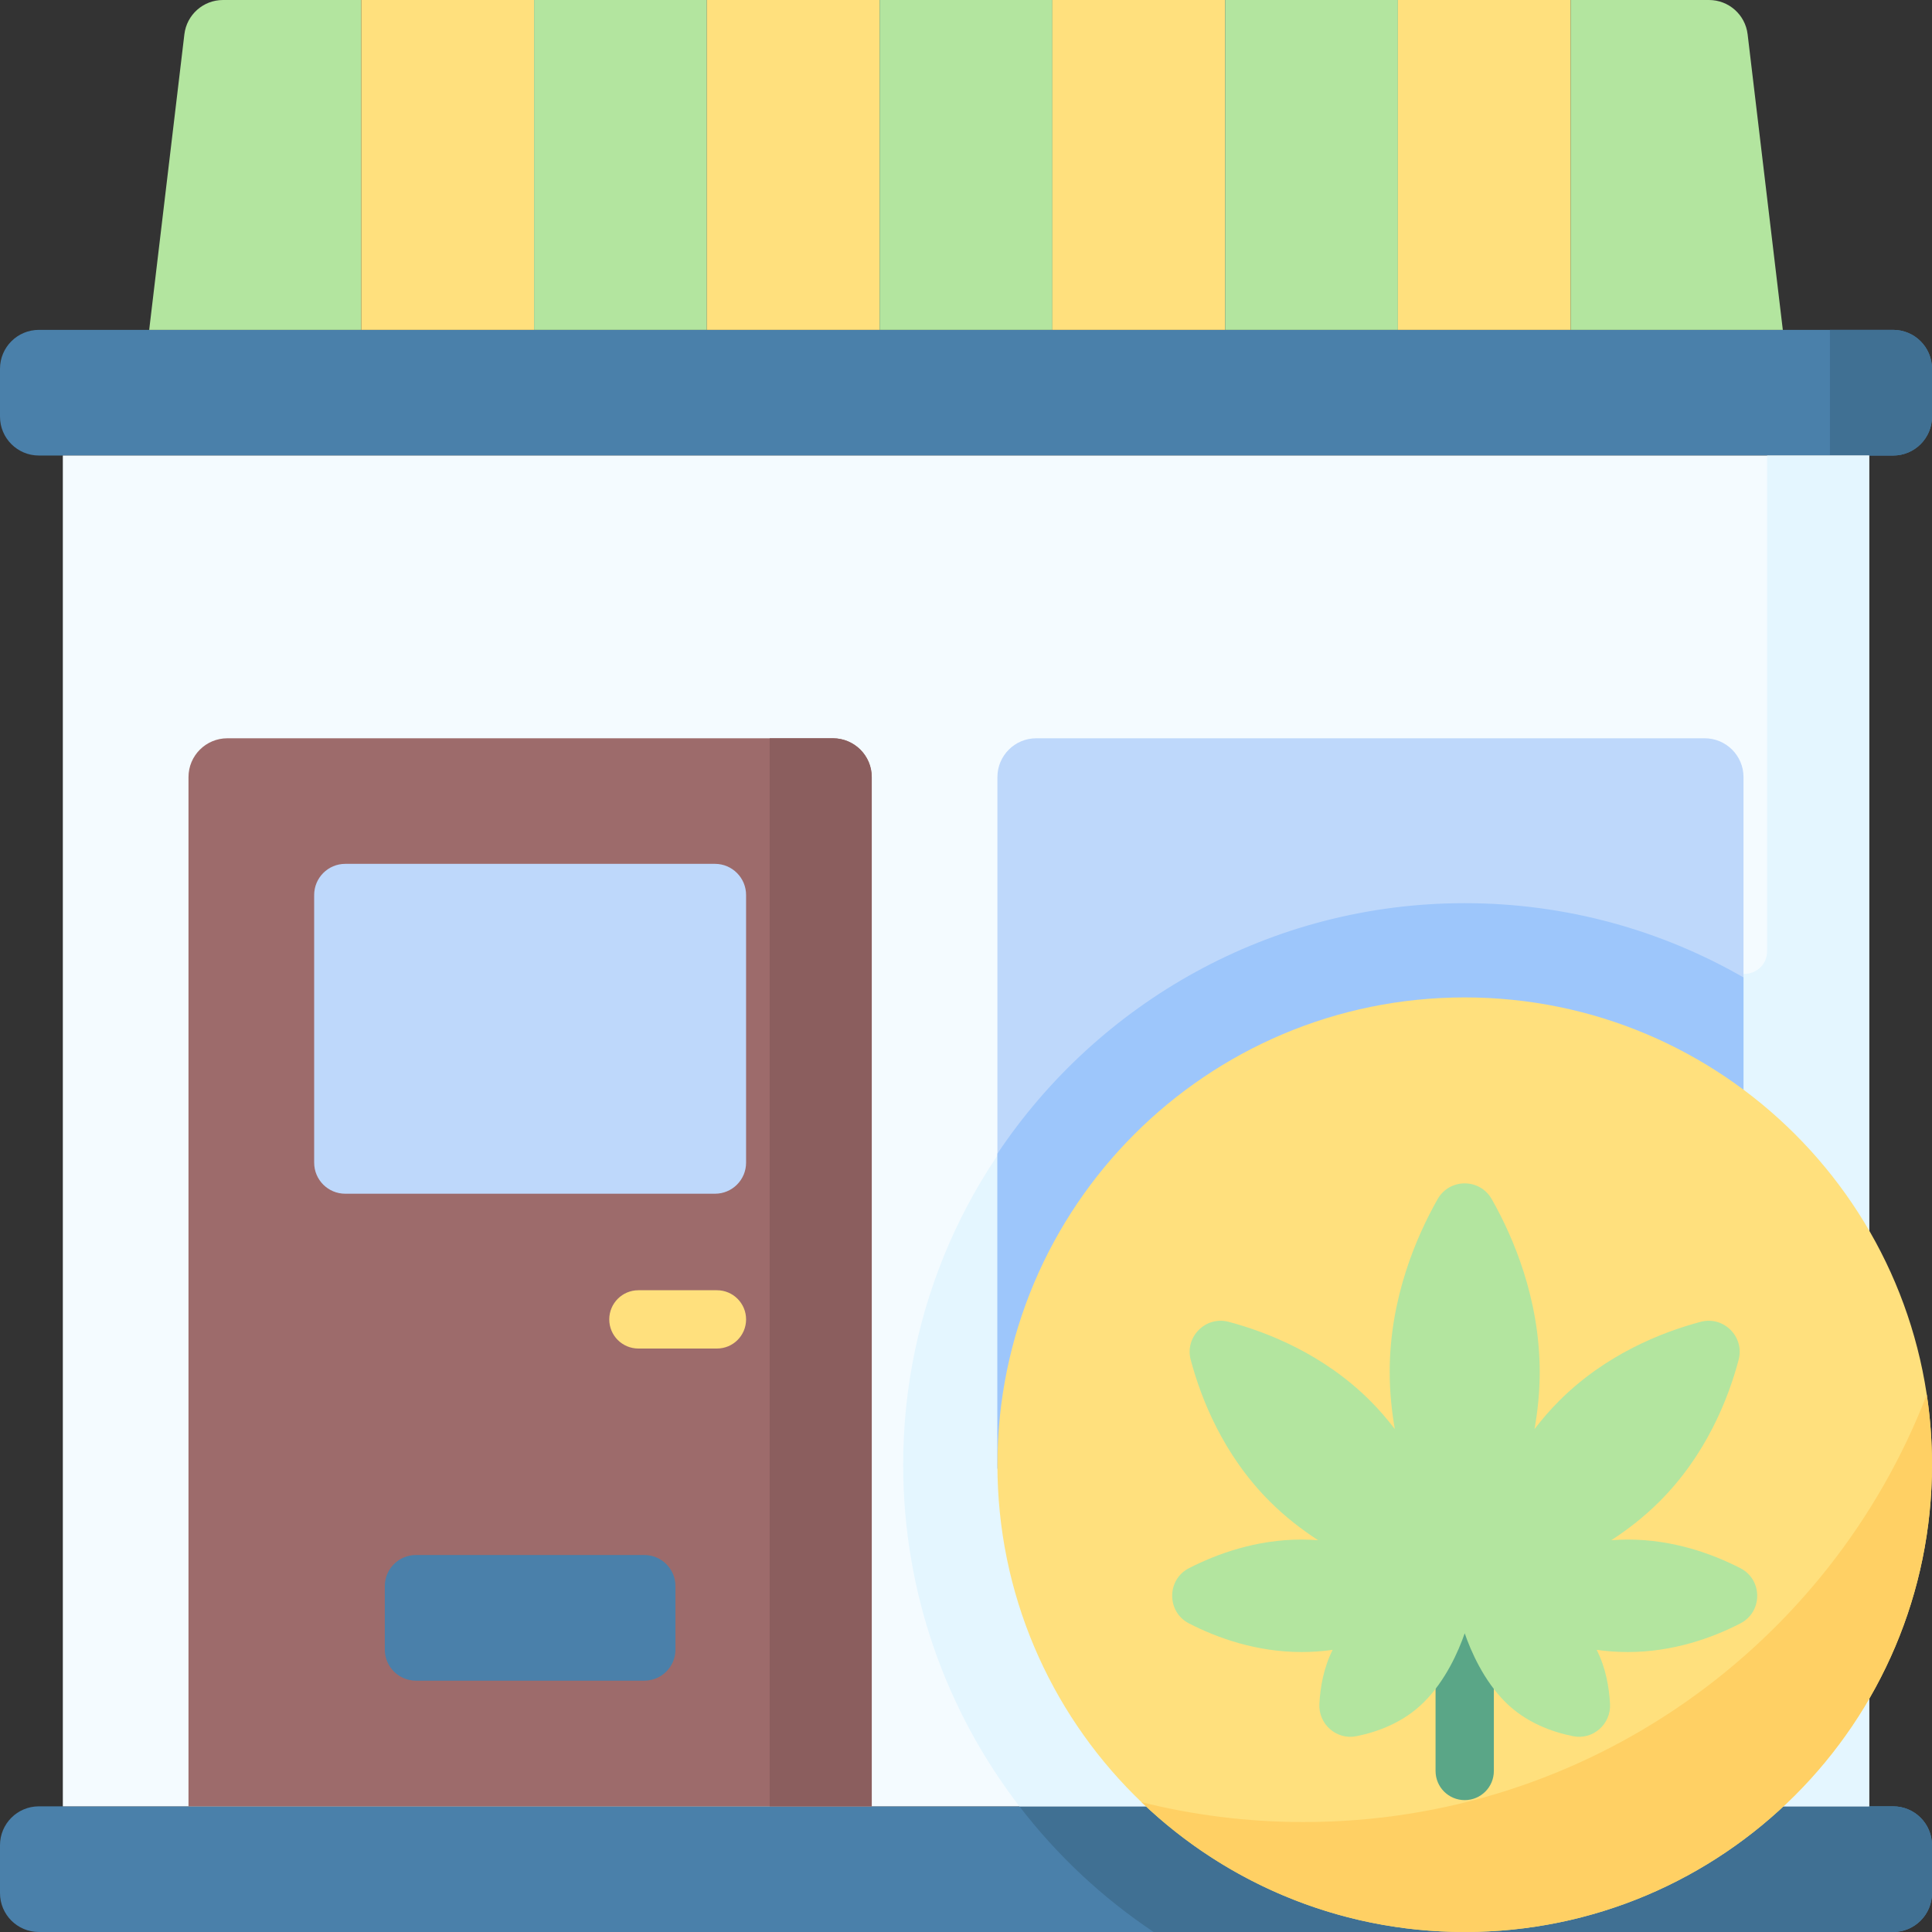 <svg width="23" height="23" viewBox="0 0 23 23" fill="none" xmlns="http://www.w3.org/2000/svg">
<rect x="0" y="0" width="23" height="23" fill="#333333" stroke="none"/>
<path d="M22.537 5.423H0.463C0.207 5.423 0 5.216 0 4.96V4.39C0 4.134 0.207 3.927 0.463 3.927H22.537C22.793 3.927 23 4.134 23 4.39V4.96C23 5.216 22.793 5.423 22.537 5.423Z" fill="#4A80AA"/>
<path d="M22.537 5.423H21.785V3.927H22.537C22.793 3.927 23 4.134 23 4.39V4.96C23 5.216 22.793 5.423 22.537 5.423Z" fill="#407093"/>
<path d="M22.537 23H0.463C0.207 23 0 22.793 0 22.537V21.967C0 21.711 0.207 21.504 0.463 21.504H22.537C22.793 21.504 23 21.711 23 21.967V22.537C23 22.793 22.793 23 22.537 23Z" fill="#4A80AA"/>
<path d="M12.136 21.504C12.583 22.086 13.123 22.592 13.734 23H22.537C22.793 23 23 22.793 23 22.537V21.967C23 21.711 22.793 21.504 22.537 21.504H12.136Z" fill="#407093"/>
<path d="M0.748 5.423H22.252V21.504H0.748V5.423Z" fill="#F4FBFF"/>
<path d="M21.037 5.423V11.325C21.037 11.542 20.796 11.668 20.616 11.548C19.781 10.992 18.882 10.773 17.63 10.754C13.882 10.694 10.751 13.69 10.752 17.439C10.753 18.967 11.269 20.377 12.136 21.504H22.252V5.423H21.037Z" fill="#E4F6FF"/>
<path d="M2.244 21.504V9.251C2.244 8.996 2.451 8.789 2.707 8.789H9.915C10.171 8.789 10.378 8.996 10.378 9.251V21.504H2.244Z" fill="#9D6B6B"/>
<path d="M9.163 21.504V8.789H9.915C10.171 8.789 10.378 8.996 10.378 9.251V21.504H9.163Z" fill="#8B5E5E"/>
<path d="M3.74 13.841V10.655C3.74 10.45 3.906 10.284 4.11 10.284H8.512C8.716 10.284 8.882 10.45 8.882 10.655V13.841C8.882 14.046 8.716 14.211 8.512 14.211H4.11C3.906 14.211 3.74 14.046 3.74 13.841Z" fill="#BED8FB"/>
<path d="M4.581 19.638V18.882C4.581 18.678 4.747 18.512 4.952 18.512H7.67C7.875 18.512 8.041 18.678 8.041 18.882V19.638C8.041 19.842 7.875 20.008 7.67 20.008H4.952C4.747 20.008 4.581 19.842 4.581 19.638Z" fill="#4A80AA"/>
<path d="M20.756 17.484V9.251C20.756 8.996 20.549 8.789 20.293 8.789H12.337C12.081 8.789 11.874 8.996 11.874 9.251V17.484H20.756Z" fill="#BED8FB"/>
<path d="M20.756 11.636C19.778 11.074 18.644 10.752 17.437 10.752C15.119 10.752 13.074 11.938 11.874 13.734V17.484H20.756V11.636H20.756Z" fill="#9DC6FB"/>
<path d="M4.301 3.927H1.776L2.195 0.408C2.223 0.175 2.42 0 2.655 0H4.301V3.927H4.301Z" fill="#B3E59F"/>
<path d="M4.301 0H6.358V3.927H4.301V0Z" fill="#FFE07D"/>
<path d="M6.358 0H8.415V3.927H6.358V0Z" fill="#B3E59F"/>
<path d="M8.415 0H10.472V3.927H8.415V0Z" fill="#FFE07D"/>
<path d="M10.472 0H12.529V3.927H10.472V0Z" fill="#B3E59F"/>
<path d="M12.528 0H14.585V3.927H12.528V0Z" fill="#FFE07D"/>
<path d="M14.585 0H16.642V3.927H14.585V0Z" fill="#B3E59F"/>
<path d="M16.642 0H18.699V3.927H16.642V0Z" fill="#FFE07D"/>
<path d="M21.224 3.927H18.699V0H20.345C20.58 0 20.777 0.175 20.805 0.408L21.224 3.927Z" fill="#B3E59F"/>
<path d="M17.437 23C20.509 23 23 20.509 23 17.437C23 14.365 20.509 11.874 17.437 11.874C14.365 11.874 11.874 14.365 11.874 17.437C11.874 20.509 14.365 23 17.437 23Z" fill="#FFE07D"/>
<path d="M15.52 21.691C14.854 21.691 14.207 21.609 13.589 21.454C14.588 22.412 15.944 23 17.437 23C20.509 23 23 20.509 23 17.437C23 17.153 22.979 16.874 22.938 16.602C21.79 19.579 18.902 21.691 15.52 21.691Z" fill="#FFD064"/>
<path d="M17.437 21.43C17.245 21.43 17.09 21.275 17.09 21.083V19.494C17.09 19.302 17.245 19.147 17.437 19.147C17.629 19.147 17.784 19.302 17.784 19.494V21.083C17.784 21.275 17.629 21.43 17.437 21.43Z" fill="#5AA687"/>
<path d="M17.759 14.276C17.617 14.025 17.257 14.025 17.114 14.276C16.859 14.727 16.544 15.459 16.544 16.332C16.544 16.567 16.567 16.795 16.605 17.013C16.517 16.897 16.42 16.784 16.312 16.676C15.758 16.122 15.089 15.859 14.627 15.736C14.354 15.663 14.102 15.915 14.175 16.188C14.298 16.65 14.561 17.319 15.115 17.873C15.296 18.054 15.493 18.207 15.692 18.336C15.627 18.331 15.561 18.328 15.495 18.328C14.952 18.328 14.484 18.5 14.154 18.669C13.888 18.806 13.888 19.189 14.154 19.326C14.484 19.496 14.952 19.667 15.495 19.667C15.622 19.667 15.745 19.658 15.865 19.641C15.757 19.854 15.717 20.089 15.707 20.284C15.694 20.526 15.911 20.717 16.148 20.669C16.396 20.619 16.708 20.508 16.953 20.262C17.21 20.006 17.363 19.658 17.437 19.444C17.511 19.658 17.663 20.006 17.92 20.262C18.166 20.508 18.478 20.619 18.726 20.669C18.963 20.717 19.18 20.526 19.167 20.284C19.156 20.089 19.117 19.854 19.008 19.641C19.128 19.658 19.252 19.667 19.379 19.667C19.922 19.667 20.39 19.496 20.719 19.326C20.986 19.189 20.986 18.806 20.719 18.669C20.39 18.5 19.922 18.328 19.379 18.328C19.312 18.328 19.247 18.331 19.182 18.336C19.381 18.207 19.577 18.054 19.758 17.873C20.312 17.319 20.576 16.65 20.698 16.188C20.771 15.915 20.52 15.663 20.246 15.736C19.784 15.859 19.116 16.122 18.562 16.676C18.454 16.784 18.357 16.897 18.268 17.013C18.307 16.795 18.33 16.567 18.33 16.332C18.329 15.459 18.015 14.727 17.759 14.276Z" fill="#B3E59F"/>
<path d="M8.535 16.054H7.6C7.408 16.054 7.253 15.899 7.253 15.707C7.253 15.516 7.408 15.36 7.6 15.36H8.535C8.727 15.36 8.882 15.516 8.882 15.707C8.882 15.899 8.727 16.054 8.535 16.054Z" fill="#FFE07D"/>
</svg>

